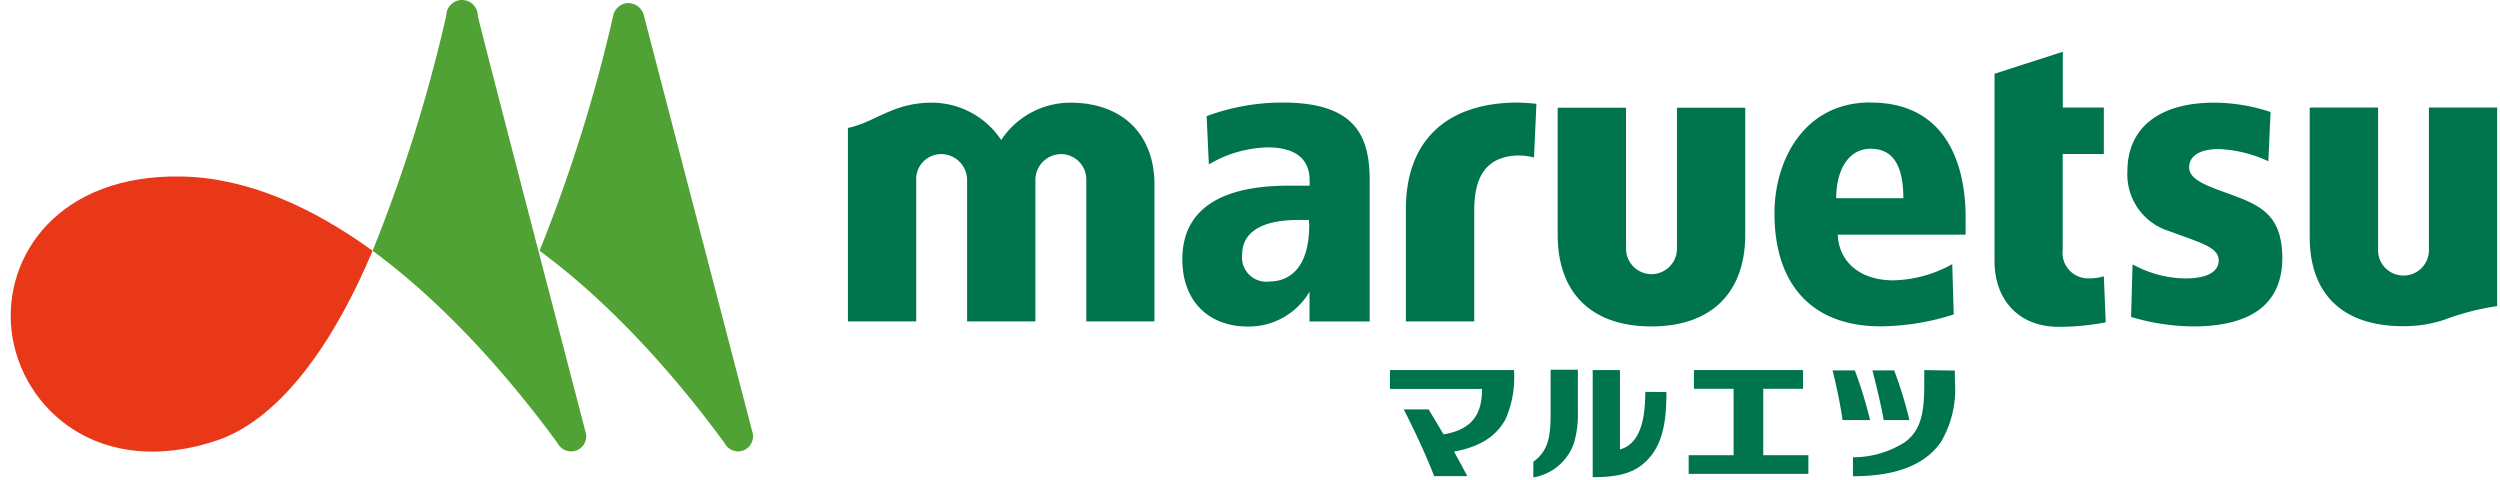 <svg height="480" viewBox="-.746 0 237.116 45.63" width="2500" xmlns="http://www.w3.org/2000/svg"><path d="m16.314 16.78c-11.76-.26-17.06 7.57-16.23 14.69.9 7.47 8.43 14.16 19.61 10.37 6.08-2.12 11.12-9.44 14.71-18-5.66-4.1-11.82-6.92-18.09-7.06z" fill="#e83817"/><path d="m54.654 41.09a1.43 1.43 0 0 1 -1.12 1.8 1.46 1.46 0 0 1 -1.55-.77c-4.69-6.41-10.77-13.28-17.58-18.28a146.67 146.67 0 0 0 7-22.34 1.5 1.5 0 0 1 3 0c.17.92 10.02 38.7 10.25 39.59zm15.86 0a1.43 1.43 0 0 1 -1.12 1.8 1.45 1.45 0 0 1 -1.53-.77c-4.7-6.41-10.78-13.28-17.59-18.28a147.68 147.68 0 0 0 7-22.34 1.52 1.52 0 0 1 1.21-1.19 1.54 1.54 0 0 1 1.73 1.24c.22.87 10.07 38.65 10.3 39.54z" fill="#50a235"/><path d="m180.5 39.93a41.42 41.42 0 0 0 -1.45-4.72h-2.07c.2.77.88 3.46 1.07 4.72zm-20.986 3.34v1.78h11.38v-1.78h-4.29v-6.31h3.78v-1.78h-10.37v1.78h3.77v6.31zm-14.764.62c1.51-1.09 1.64-2.56 1.64-4.74v-4h2.59v4a9.61 9.61 0 0 1 -.35 2.9 4.92 4.92 0 0 1 -3.89 3.33zm10.64-6.64c0 2.64-.5 4.68-2.07 5.36a2.4 2.4 0 0 1 -.34.11v-7.54h-2.59v10.18c2.58 0 4.23-.41 5.52-2s1.49-3.87 1.49-6.09zm-24.27-2.07v1.79h8.75c0 2.11-.68 3.83-3.66 4.32-.59-1-1.08-1.81-1.42-2.37h-2.36c1.06 2.07 2.16 4.45 2.89 6.34h3.14c-.34-.69-.79-1.48-1.25-2.33 2.5-.47 4-1.45 4.9-3.09a10 10 0 0 0 .8-4.66zm80.86-16.34c-2.56-1-4.89-1.54-4.89-2.93 0-1.12 1.07-1.74 2.8-1.74a12.24 12.24 0 0 1 4.73 1.16l.21-4.68a17.11 17.11 0 0 0 -5.36-.89c-5.17 0-8.25 2.34-8.25 6.53a5.64 5.64 0 0 0 4 5.69c2.93 1.1 4.68 1.5 4.68 2.79 0 .78-.64 1.7-3.19 1.7a10.71 10.71 0 0 1 -5-1.34l-.14 5a21.24 21.24 0 0 0 5.9.9c5.55 0 8.48-2.16 8.48-6.53-.04-3.48-1.47-4.66-3.97-5.66zm-14.41 7.62a2.43 2.43 0 0 1 -2.5-2.74v-9.08h3.91v-4.42h-3.9v-5.3l-6.49 2.09v17.83c0 3.63 2.27 6.23 6.1 6.23a23.69 23.69 0 0 0 4.47-.43l-.18-4.38a4.35 4.35 0 0 1 -1.41.2zm-24.03-7.62c0-2.54 1.07-4.7 3.28-4.7s3.1 1.75 3.1 4.7zm3.23-9.1c-6.26 0-9.1 5.46-9.1 10.54 0 6.94 3.74 10.81 10.25 10.74a23.19 23.19 0 0 0 6.79-1.13l-.14-4.78a12.07 12.07 0 0 1 -5.59 1.54c-3.19 0-5.2-1.77-5.29-4.34h12.15v-1.62c0-5.58-2.18-10.94-9-10.94m-53.4 11.66c0 4.19-2 5.35-3.77 5.35a2.31 2.31 0 0 1 -2.6-2.6c0-1.42.92-3.25 5.34-3.25h1zm-2.46-11.66a20.71 20.71 0 0 0 -7.29 1.29l.21 4.59a11.45 11.45 0 0 1 5.58-1.62c2.75 0 4 1.18 4 3.13v.51h-2c-6.71 0-10.1 2.43-10.1 7 0 4.16 2.69 6.39 6.2 6.39a6.69 6.69 0 0 0 5.89-3.31v2.83h5.72v-13.34c0-3.88-1-7.47-8.21-7.47m-20.26.01a7.89 7.89 0 0 0 -6.56 3.55 7.93 7.93 0 0 0 -6.57-3.55c-3.76 0-5.36 1.85-8 2.4v18.39h6.49v-13.39a2.38 2.38 0 0 1 2.42-2.51 2.47 2.47 0 0 1 2.42 2.51v13.39h6.49v-13.39a2.46 2.46 0 0 1 2.42-2.51 2.41 2.41 0 0 1 2.42 2.51v13.39h6.48v-13c-.01-4.86-3.11-7.79-8.01-7.79zm129.16.46v13.4a2.42 2.42 0 1 1 -4.83 0v-13.4h-6.5v12.31c0 5.38 3.08 8.48 8.9 8.48a12.37 12.37 0 0 0 3.92-.62 23.88 23.88 0 0 1 5-1.29v-18.88zm-71.48 13.42a2.42 2.42 0 1 1 -4.84 0v-13.4h-6.5v12.09c0 5.38 3.08 8.7 8.91 8.7s8.92-3.34 8.92-8.7v-12.09h-6.49zm-25.77-3.74v10.65h6.5v-10.54c0-2.9.9-5 3.88-5.22a5.8 5.8 0 0 1 1.8.18l.23-5.1a19.52 19.52 0 0 0 -2-.12c-6.47.09-10.41 3.53-10.41 10.15zm49.28 15.28v1.28c0 2.73-.28 4.47-1.9 5.61a9.18 9.18 0 0 1 -4.88 1.4v1.8c3 0 6.51-.56 8.37-3.26a9.85 9.85 0 0 0 1.32-5.78v-1zm-5.15 4.75a41.42 41.42 0 0 0 -1.45-4.72h-2.12c.2.73.77 3.29.95 4.72z" fill="#00744d"/></svg>